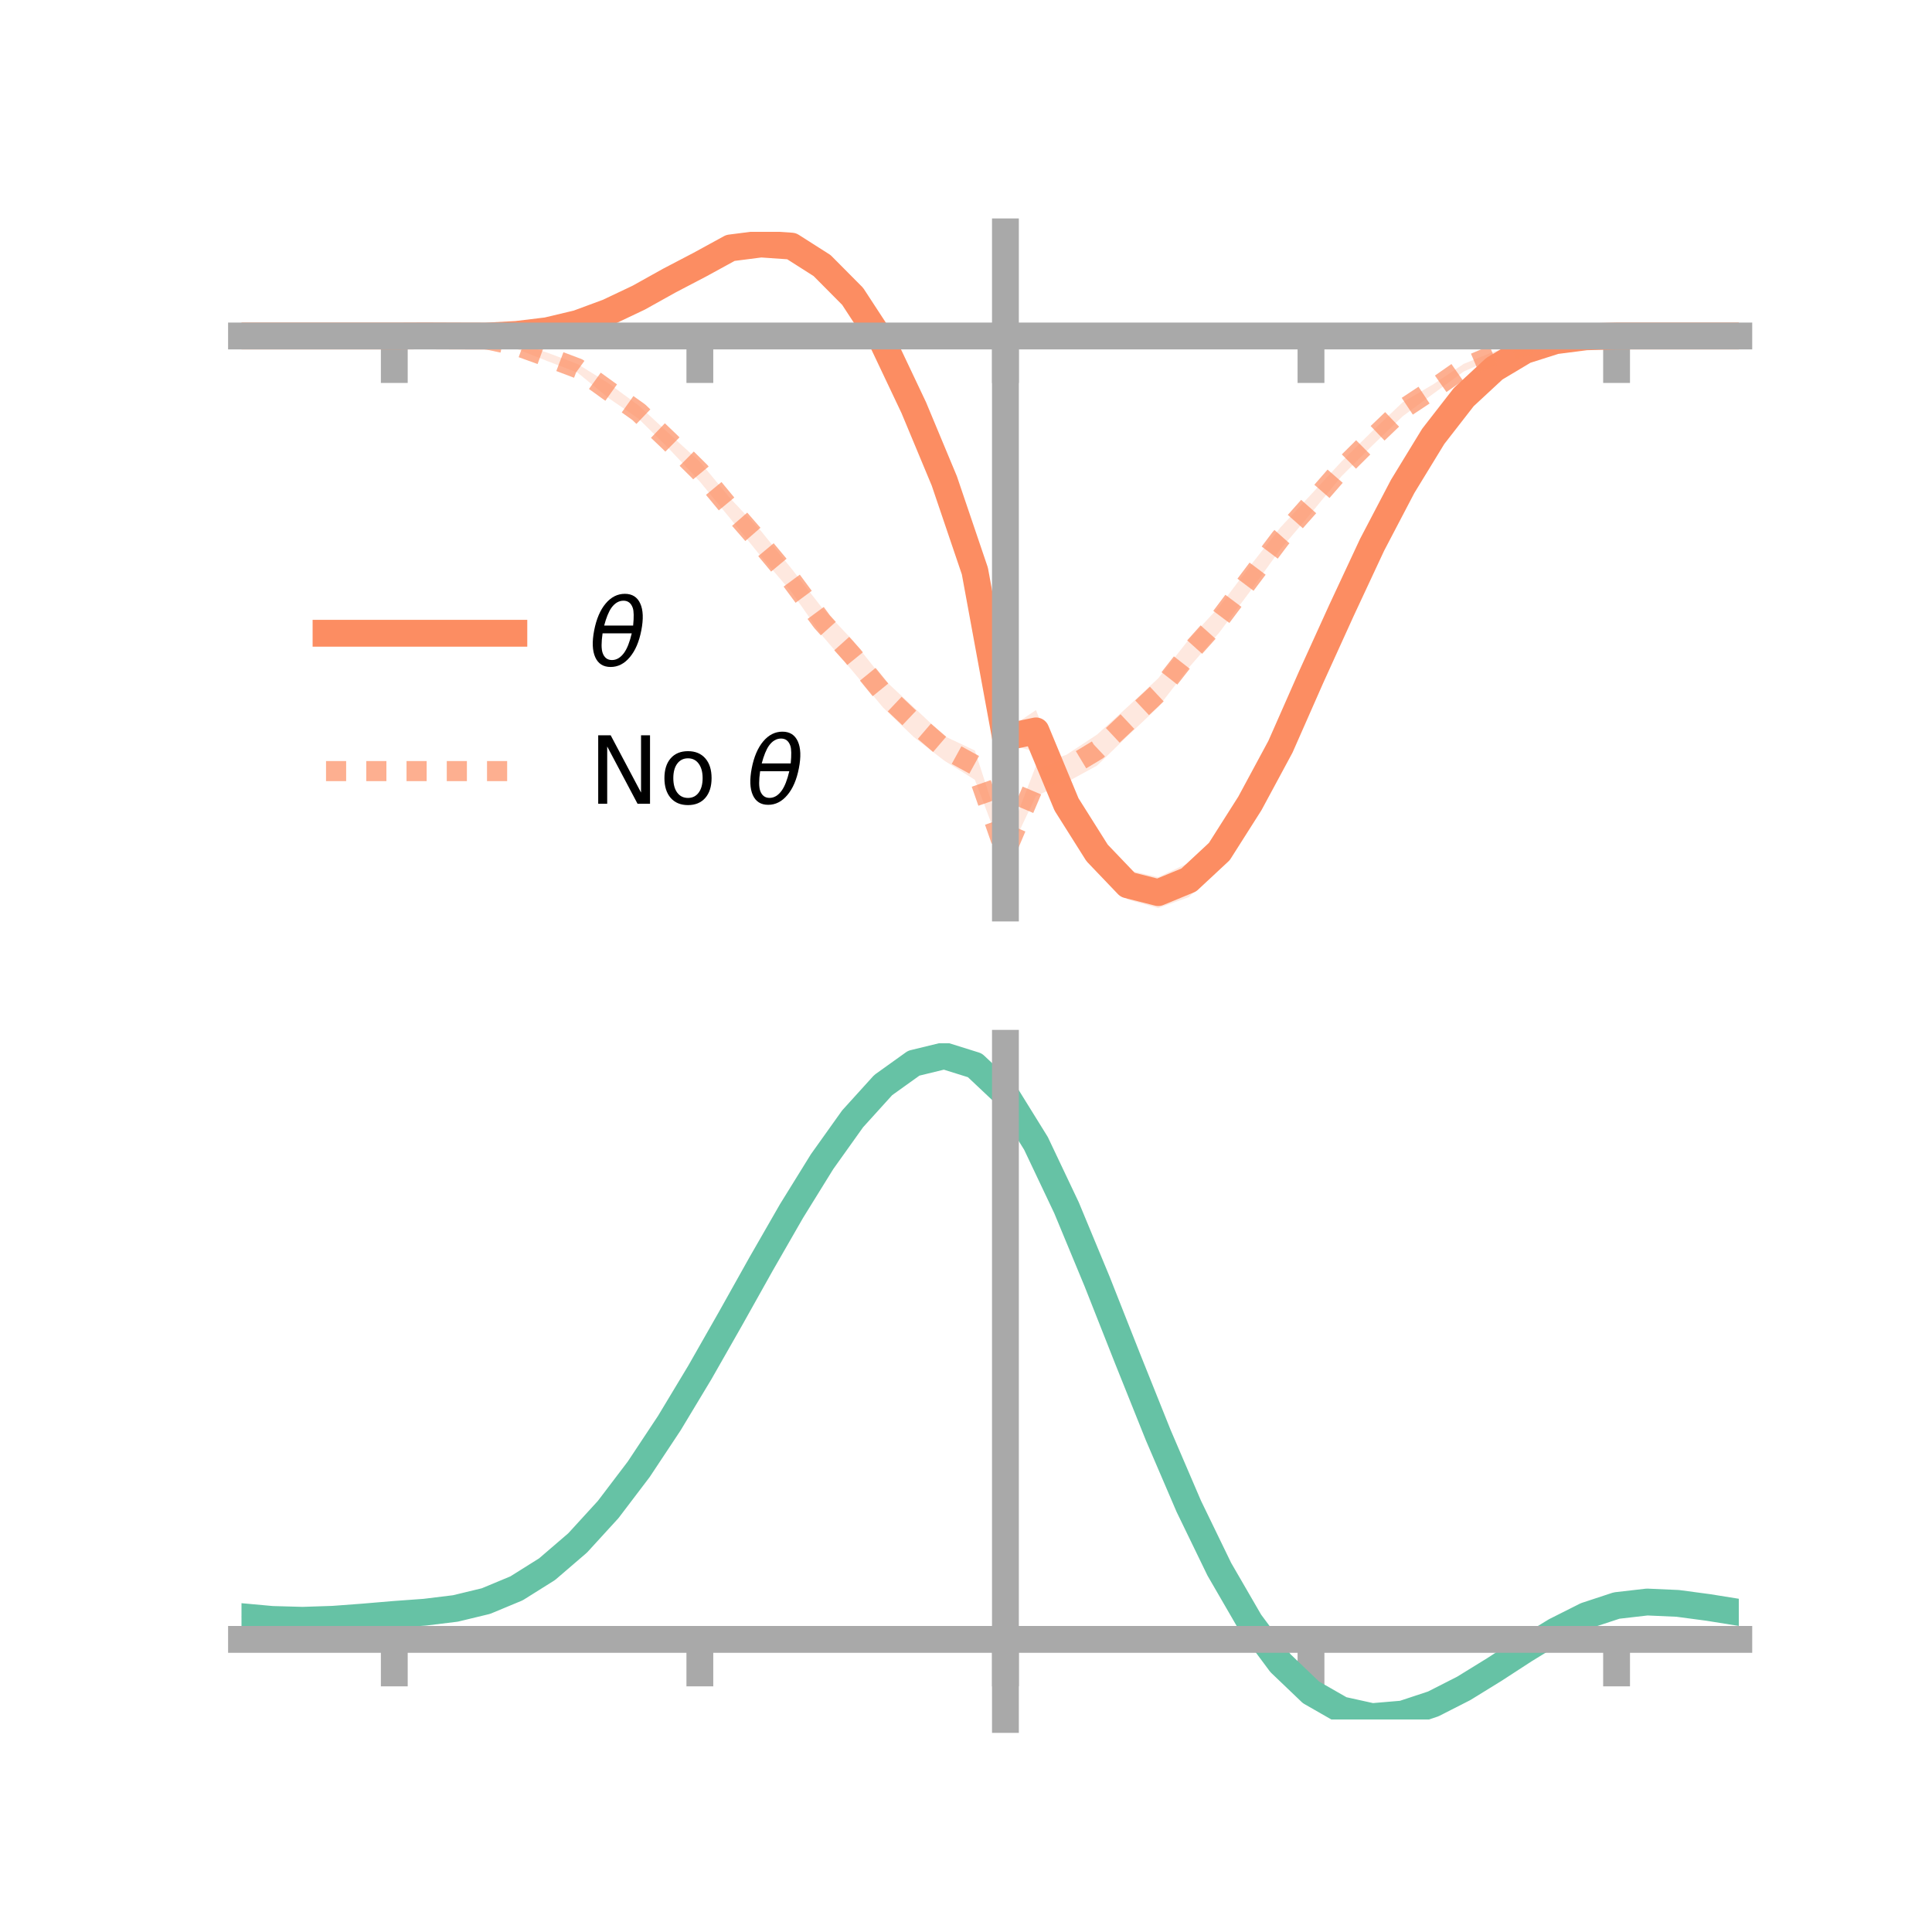 <?xml version="1.0" encoding="utf-8" standalone="no"?>
<!DOCTYPE svg PUBLIC "-//W3C//DTD SVG 1.1//EN"
  "http://www.w3.org/Graphics/SVG/1.1/DTD/svg11.dtd">
<!-- Created with matplotlib (https://matplotlib.org/) -->
<svg height="144pt" version="1.1" viewBox="0 0 144 144" width="144pt" xmlns="http://www.w3.org/2000/svg" xmlns:xlink="http://www.w3.org/1999/xlink">
 <defs>
  <style type="text/css">*{stroke-linecap:butt;stroke-linejoin:round;}</style>
 </defs>
 <g id="figure_1">
  <g id="patch_1">
   <path d="M 0 144 
L 144 144 
L 144 0 
L 0 0 
z
" style="fill:none;"/>
  </g>
  <g id="axes_1">
   <g id="patch_2">
    <path d="M 18 67.68 
L 129.6 67.68 
L 129.6 17.28 
L 18 17.28 
z
" style="fill:none;"/>
   </g>
   <g id="PolyCollection_1">
    <path clip-path="url(#p37e39db7ea)" d="M 18 25.043 
L 18 25.043 
L 20.278 25.043 
L 22.555 25.043 
L 24.833 25.043 
L 27.11 25.043 
L 29.388 25.043 
L 31.665 25.002 
L 33.943 24.967 
L 36.22 24.919 
L 38.498 24.689 
L 40.776 24.391 
L 43.053 23.672 
L 45.331 22.781 
L 47.608 21.593 
L 49.886 20.323 
L 52.163 19.039 
L 54.441 17.783 
L 56.718 17.28 
L 58.996 17.435 
L 61.273 18.675 
L 63.551 20.917 
L 65.829 24.58 
L 68.106 29.129 
L 70.384 34.71 
L 72.661 41.199 
L 74.939 54.461 
L 77.216 52.923 
L 79.494 58.728 
L 81.771 62.395 
L 84.049 64.857 
L 86.327 65.379 
L 88.604 64.311 
L 90.882 62.343 
L 93.159 58.853 
L 95.437 54.908 
L 97.714 49.748 
L 99.992 44.842 
L 102.269 39.922 
L 104.547 35.686 
L 106.824 32.005 
L 109.102 29.298 
L 111.38 27.224 
L 113.657 25.979 
L 115.935 25.315 
L 118.212 25.069 
L 120.49 25.043 
L 122.767 25.043 
L 125.045 25.043 
L 127.322 25.043 
L 129.6 25.043 
L 129.6 25.043 
L 129.6 25.043 
L 127.322 25.043 
L 125.045 25.043 
L 122.767 25.043 
L 120.49 25.044 
L 118.212 25.137 
L 115.935 25.476 
L 113.657 26.26 
L 111.38 27.74 
L 109.102 29.893 
L 106.824 33.047 
L 104.547 36.82 
L 102.269 41.284 
L 99.992 46.12 
L 97.714 51.237 
L 95.437 56.406 
L 93.159 60.912 
L 90.882 64.592 
L 88.604 66.869 
L 86.327 67.68 
L 84.049 67.048 
L 81.771 64.746 
L 79.494 61.189 
L 77.216 56.031 
L 74.939 55.443 
L 72.661 43.924 
L 70.384 36.984 
L 68.106 31.634 
L 65.829 26.572 
L 63.551 23.259 
L 61.273 20.913 
L 58.996 19.253 
L 56.718 19.093 
L 54.441 19.176 
L 52.163 20.411 
L 49.886 21.507 
L 47.608 22.776 
L 45.331 23.749 
L 43.053 24.544 
L 40.776 24.908 
L 38.498 25.164 
L 36.22 25.179 
L 33.943 25.118 
L 31.665 25.066 
L 29.388 25.043 
L 27.11 25.043 
L 24.833 25.043 
L 22.555 25.043 
L 20.278 25.043 
L 18 25.043 
z
" style="fill:#fc8d62;fill-opacity:0.2;"/>
   </g>
   <g id="PolyCollection_2">
    <path clip-path="url(#p37e39db7ea)" d="M 18 25.043 
L 18 25.043 
L 20.278 25.043 
L 22.555 25.043 
L 24.833 25.043 
L 27.11 25.043 
L 29.388 25.043 
L 31.665 24.998 
L 33.943 25.025 
L 36.22 25.111 
L 38.498 25.529 
L 40.776 26.278 
L 43.053 27.133 
L 45.331 28.553 
L 47.608 30.226 
L 49.886 32.335 
L 52.163 34.417 
L 54.441 37.156 
L 56.718 39.574 
L 58.996 42.387 
L 61.273 45.305 
L 63.551 47.722 
L 65.829 50.588 
L 68.106 52.717 
L 70.384 54.863 
L 72.661 55.938 
L 74.939 62.971 
L 77.216 57.077 
L 79.494 56.251 
L 81.771 54.749 
L 84.049 52.682 
L 86.327 50.558 
L 88.604 47.673 
L 90.882 45.216 
L 93.159 42.201 
L 95.437 39.311 
L 97.714 36.86 
L 99.992 34.395 
L 102.269 32.148 
L 104.547 29.981 
L 106.824 28.644 
L 109.102 27.117 
L 111.38 26.194 
L 113.657 25.579 
L 115.935 25.205 
L 118.212 25.059 
L 120.49 25.043 
L 122.767 25.043 
L 125.045 25.043 
L 127.322 25.043 
L 129.6 25.043 
L 129.6 25.043 
L 129.6 25.043 
L 127.322 25.043 
L 125.045 25.043 
L 122.767 25.043 
L 120.49 25.044 
L 118.212 25.127 
L 115.935 25.361 
L 113.657 25.913 
L 111.38 26.678 
L 109.102 27.691 
L 106.824 29.348 
L 104.547 31.029 
L 102.269 33.221 
L 99.992 35.493 
L 97.714 38.257 
L 95.437 40.938 
L 93.159 44.096 
L 90.882 47.14 
L 88.604 49.766 
L 86.327 52.704 
L 84.049 54.851 
L 81.771 57.062 
L 79.494 58.306 
L 77.216 59.329 
L 74.939 64.134 
L 72.661 58.123 
L 70.384 56.697 
L 68.106 54.933 
L 65.829 52.748 
L 63.551 50.019 
L 61.273 47.368 
L 58.996 44.128 
L 56.718 41.474 
L 54.441 38.664 
L 52.163 35.896 
L 49.886 33.468 
L 47.608 31.22 
L 45.331 29.65 
L 43.053 27.776 
L 40.776 26.905 
L 38.498 26.005 
L 36.22 25.452 
L 33.943 25.176 
L 31.665 25.066 
L 29.388 25.043 
L 27.11 25.043 
L 24.833 25.043 
L 22.555 25.043 
L 20.278 25.043 
L 18 25.043 
z
" style="fill:#fc8d62;fill-opacity:0.2;"/>
   </g>
   <g id="matplotlib.axis_1">
    <g id="xtick_1">
     <g id="line2d_1">
      <defs>
       <path d="M 0 0 
L 0 3.5 
" id="mc21aef21bc" style="stroke:#a9a9a9;stroke-width:2;"/>
      </defs>
      <g>
       <use style="fill:#a9a9a9;stroke:#a9a9a9;stroke-width:2;" x="29.388" xlink:href="#mc21aef21bc" y="25.043"/>
      </g>
     </g>
    </g>
    <g id="xtick_2">
     <g id="line2d_2">
      <g>
       <use style="fill:#a9a9a9;stroke:#a9a9a9;stroke-width:2;" x="52.163" xlink:href="#mc21aef21bc" y="25.043"/>
      </g>
     </g>
    </g>
    <g id="xtick_3">
     <g id="line2d_3">
      <g>
       <use style="fill:#a9a9a9;stroke:#a9a9a9;stroke-width:2;" x="74.939" xlink:href="#mc21aef21bc" y="25.043"/>
      </g>
     </g>
    </g>
    <g id="xtick_4">
     <g id="line2d_4">
      <g>
       <use style="fill:#a9a9a9;stroke:#a9a9a9;stroke-width:2;" x="97.714" xlink:href="#mc21aef21bc" y="25.043"/>
      </g>
     </g>
    </g>
    <g id="xtick_5">
     <g id="line2d_5">
      <g>
       <use style="fill:#a9a9a9;stroke:#a9a9a9;stroke-width:2;" x="120.49" xlink:href="#mc21aef21bc" y="25.043"/>
      </g>
     </g>
    </g>
   </g>
   <g id="matplotlib.axis_2"/>
   <g id="line2d_6">
    <path clip-path="url(#p37e39db7ea)" d="M 18 25.043 
L 20.278 25.043 
L 22.555 25.043 
L 24.833 25.043 
L 27.11 25.043 
L 29.388 25.043 
L 31.665 25.034 
L 33.943 25.043 
L 36.22 25.049 
L 38.498 24.926 
L 40.776 24.65 
L 43.053 24.108 
L 45.331 23.265 
L 47.608 22.185 
L 49.886 20.915 
L 52.163 19.725 
L 54.441 18.479 
L 56.718 18.187 
L 58.996 18.344 
L 61.273 19.794 
L 63.551 22.088 
L 65.829 25.576 
L 68.106 30.382 
L 70.384 35.847 
L 72.661 42.561 
L 74.939 54.952 
L 77.216 54.477 
L 79.494 59.959 
L 81.771 63.571 
L 84.049 65.953 
L 86.327 66.529 
L 88.604 65.59 
L 90.882 63.468 
L 93.159 59.882 
L 95.437 55.657 
L 97.714 50.492 
L 99.992 45.481 
L 102.269 40.603 
L 104.547 36.253 
L 106.824 32.526 
L 109.102 29.595 
L 111.38 27.482 
L 113.657 26.12 
L 115.935 25.396 
L 118.212 25.103 
L 120.49 25.043 
L 122.767 25.043 
L 125.045 25.043 
L 127.322 25.043 
L 129.6 25.043 
" style="fill:none;stroke:#fc8d62;stroke-linecap:square;stroke-width:2;"/>
   </g>
   <g id="line2d_7">
    <path clip-path="url(#p37e39db7ea)" d="M 18 25.043 
L 20.278 25.043 
L 22.555 25.043 
L 24.833 25.043 
L 27.11 25.043 
L 29.388 25.043 
L 31.665 25.032 
L 33.943 25.101 
L 36.22 25.281 
L 38.498 25.767 
L 40.776 26.592 
L 43.053 27.455 
L 45.331 29.101 
L 47.608 30.723 
L 49.886 32.901 
L 52.163 35.156 
L 54.441 37.91 
L 56.718 40.524 
L 58.996 43.258 
L 61.273 46.336 
L 63.551 48.87 
L 65.829 51.668 
L 68.106 53.825 
L 70.384 55.78 
L 72.661 57.031 
L 74.939 63.553 
L 77.216 58.203 
L 79.494 57.278 
L 81.771 55.905 
L 84.049 53.766 
L 86.327 51.631 
L 88.604 48.72 
L 90.882 46.178 
L 93.159 43.148 
L 95.437 40.124 
L 97.714 37.559 
L 99.992 34.944 
L 102.269 32.685 
L 104.547 30.505 
L 106.824 28.996 
L 109.102 27.404 
L 111.38 26.436 
L 113.657 25.746 
L 115.935 25.283 
L 118.212 25.093 
L 120.49 25.043 
L 122.767 25.043 
L 125.045 25.043 
L 127.322 25.043 
L 129.6 25.043 
" style="fill:none;stroke:#fc8d62;stroke-dasharray:1.5,1.5;stroke-dashoffset:0;stroke-opacity:0.7;stroke-width:1.5;"/>
   </g>
   <g id="patch_3">
    <path d="M 74.939 67.68 
L 74.939 17.28 
" style="fill:none;stroke:#a9a9a9;stroke-linecap:square;stroke-linejoin:miter;stroke-width:2;"/>
   </g>
   <g id="patch_4">
    <path d="M 129.6 67.68 
L 129.6 17.28 
" style="fill:none;"/>
   </g>
   <g id="patch_5">
    <path d="M 18 25.043 
L 129.6 25.043 
" style="fill:none;stroke:#a9a9a9;stroke-linecap:square;stroke-linejoin:miter;stroke-width:2;"/>
   </g>
   <g id="patch_6">
    <path d="M 18 17.28 
L 129.6 17.28 
" style="fill:none;"/>
   </g>
   <g id="legend_1">
    <g id="line2d_8">
     <path d="M 24.3 47.2 
L 38.3 47.2 
" style="fill:none;stroke:#fc8d62;stroke-linecap:square;stroke-width:2;"/>
    </g>
    <g id="line2d_9"/>
    <g id="text_1">
     <!-- $\theta$ -->
     <g transform="translate(43.9 49.65)scale(0.07 -0.07)">
      <defs>
       <path d="M 45.516 34.672 
L 14.453 34.672 
Q 12.359 20.062 14.5 13.875 
Q 17.188 6.25 24.469 6.25 
Q 31.781 6.25 37.359 13.922 
Q 42.234 20.656 45.516 34.672 
z
M 47.016 42.969 
Q 48.344 56.844 46.625 61.719 
Q 43.953 69.438 36.766 69.438 
Q 29.297 69.438 23.828 61.812 
Q 19.531 55.672 16.156 42.969 
z
M 38.188 76.766 
Q 49.906 76.766 54.594 66.406 
Q 59.281 56.109 55.719 37.844 
Q 52.203 19.625 43.453 9.281 
Q 34.766 -1.125 23.047 -1.125 
Q 11.281 -1.125 6.641 9.281 
Q 2 19.625 5.516 37.844 
Q 9.078 56.109 17.719 66.406 
Q 26.422 76.766 38.188 76.766 
z
" id="DejaVuSans-Oblique-952"/>
      </defs>
      <use transform="translate(0 0.234)" xlink:href="#DejaVuSans-Oblique-952"/>
     </g>
    </g>
    <g id="line2d_10">
     <path d="M 24.3 57.474 
L 38.3 57.474 
" style="fill:none;stroke:#fc8d62;stroke-dasharray:1.5,1.5;stroke-dashoffset:0;stroke-opacity:0.7;stroke-width:1.5;"/>
    </g>
    <g id="line2d_11"/>
    <g id="text_2">
     <!-- No $\theta$ -->
     <g transform="translate(43.9 59.924)scale(0.07 -0.07)">
      <defs>
       <path d="M 9.812 72.906 
L 23.094 72.906 
L 55.422 11.922 
L 55.422 72.906 
L 64.984 72.906 
L 64.984 0 
L 51.703 0 
L 19.391 60.984 
L 19.391 0 
L 9.812 0 
z
" id="DejaVuSans-78"/>
       <path d="M 30.609 48.391 
Q 23.391 48.391 19.188 42.75 
Q 14.984 37.109 14.984 27.297 
Q 14.984 17.484 19.156 11.844 
Q 23.344 6.203 30.609 6.203 
Q 37.797 6.203 41.984 11.859 
Q 46.188 17.531 46.188 27.297 
Q 46.188 37.016 41.984 42.703 
Q 37.797 48.391 30.609 48.391 
z
M 30.609 56 
Q 42.328 56 49.016 48.375 
Q 55.719 40.766 55.719 27.297 
Q 55.719 13.875 49.016 6.219 
Q 42.328 -1.422 30.609 -1.422 
Q 18.844 -1.422 12.172 6.219 
Q 5.516 13.875 5.516 27.297 
Q 5.516 40.766 12.172 48.375 
Q 18.844 56 30.609 56 
z
" id="DejaVuSans-111"/>
       <path id="DejaVuSans-32"/>
      </defs>
      <use transform="translate(0 0.234)" xlink:href="#DejaVuSans-78"/>
      <use transform="translate(74.805 0.234)" xlink:href="#DejaVuSans-111"/>
      <use transform="translate(135.986 0.234)" xlink:href="#DejaVuSans-32"/>
      <use transform="translate(167.773 0.234)" xlink:href="#DejaVuSans-Oblique-952"/>
     </g>
    </g>
   </g>
  </g>
  <g id="axes_2">
   <g id="patch_7">
    <path d="M 18 128.16 
L 129.6 128.16 
L 129.6 77.76 
L 18 77.76 
z
" style="fill:none;"/>
   </g>
   <g id="PolyCollection_3">
    <path clip-path="url(#pc789c55b4b)" d="M 18 120.535 
L 18 120.458 
L 20.278 120.675 
L 22.555 120.739 
L 24.833 120.656 
L 27.11 120.476 
L 29.388 120.276 
L 31.665 120.105 
L 33.943 119.822 
L 36.22 119.265 
L 38.498 118.308 
L 40.776 116.858 
L 43.053 114.864 
L 45.331 112.318 
L 47.608 109.251 
L 49.886 105.732 
L 52.163 101.861 
L 54.441 97.769 
L 56.718 93.609 
L 58.996 89.557 
L 61.273 85.802 
L 63.551 82.543 
L 65.829 79.982 
L 68.106 78.322 
L 70.384 77.76 
L 72.661 78.485 
L 74.939 80.666 
L 77.216 84.391 
L 79.494 89.262 
L 81.771 94.832 
L 84.049 100.684 
L 86.327 106.454 
L 88.604 111.841 
L 90.882 116.612 
L 93.159 120.6 
L 95.437 123.71 
L 97.714 125.909 
L 99.992 127.224 
L 102.269 127.733 
L 104.547 127.548 
L 106.824 126.808 
L 109.102 125.667 
L 111.38 124.288 
L 113.657 122.833 
L 115.935 121.462 
L 118.212 120.329 
L 120.49 119.584 
L 122.767 119.325 
L 125.045 119.432 
L 127.322 119.745 
L 129.6 120.123 
L 129.6 120.227 
L 129.6 120.227 
L 127.322 119.875 
L 125.045 119.582 
L 122.767 119.487 
L 120.49 119.752 
L 118.212 120.506 
L 115.935 121.666 
L 113.657 123.081 
L 111.38 124.586 
L 109.102 126.014 
L 106.824 127.194 
L 104.547 127.96 
L 102.269 128.16 
L 99.992 127.663 
L 97.714 126.368 
L 95.437 124.216 
L 93.159 121.188 
L 90.882 117.317 
L 88.604 112.694 
L 86.327 107.473 
L 84.049 101.877 
L 81.771 96.196 
L 79.494 90.785 
L 77.216 86.051 
L 74.939 82.431 
L 72.661 80.318 
L 70.384 79.62 
L 68.106 80.166 
L 65.829 81.769 
L 63.551 84.235 
L 61.273 87.366 
L 58.996 90.966 
L 56.718 94.844 
L 54.441 98.819 
L 52.163 102.724 
L 49.886 106.416 
L 47.608 109.772 
L 45.331 112.699 
L 43.053 115.138 
L 40.776 117.058 
L 38.498 118.467 
L 36.22 119.404 
L 33.943 119.949 
L 31.665 120.223 
L 29.388 120.383 
L 27.11 120.567 
L 24.833 120.728 
L 22.555 120.795 
L 20.278 120.733 
L 18 120.535 
z
" style="fill:#66c2a5;fill-opacity:0.2;"/>
   </g>
   <g id="matplotlib.axis_3">
    <g id="xtick_6">
     <g id="line2d_12">
      <g>
       <use style="fill:#a9a9a9;stroke:#a9a9a9;stroke-width:2;" x="29.388" xlink:href="#mc21aef21bc" y="122.191"/>
      </g>
     </g>
    </g>
    <g id="xtick_7">
     <g id="line2d_13">
      <g>
       <use style="fill:#a9a9a9;stroke:#a9a9a9;stroke-width:2;" x="52.163" xlink:href="#mc21aef21bc" y="122.191"/>
      </g>
     </g>
    </g>
    <g id="xtick_8">
     <g id="line2d_14">
      <g>
       <use style="fill:#a9a9a9;stroke:#a9a9a9;stroke-width:2;" x="74.939" xlink:href="#mc21aef21bc" y="122.191"/>
      </g>
     </g>
    </g>
    <g id="xtick_9">
     <g id="line2d_15">
      <g>
       <use style="fill:#a9a9a9;stroke:#a9a9a9;stroke-width:2;" x="97.714" xlink:href="#mc21aef21bc" y="122.191"/>
      </g>
     </g>
    </g>
    <g id="xtick_10">
     <g id="line2d_16">
      <g>
       <use style="fill:#a9a9a9;stroke:#a9a9a9;stroke-width:2;" x="120.49" xlink:href="#mc21aef21bc" y="122.191"/>
      </g>
     </g>
    </g>
   </g>
   <g id="matplotlib.axis_4"/>
   <g id="line2d_17">
    <path clip-path="url(#pc789c55b4b)" d="M 18 120.496 
L 20.278 120.704 
L 22.555 120.767 
L 24.833 120.692 
L 27.11 120.522 
L 29.388 120.329 
L 31.665 120.164 
L 33.943 119.885 
L 36.22 119.335 
L 38.498 118.387 
L 40.776 116.958 
L 43.053 115.001 
L 45.331 112.509 
L 47.608 109.511 
L 49.886 106.074 
L 52.163 102.293 
L 54.441 98.294 
L 56.718 94.227 
L 58.996 90.262 
L 61.273 86.584 
L 63.551 83.389 
L 65.829 80.875 
L 68.106 79.244 
L 70.384 78.69 
L 72.661 79.402 
L 74.939 81.548 
L 77.216 85.221 
L 79.494 90.024 
L 81.771 95.514 
L 84.049 101.28 
L 86.327 106.963 
L 88.604 112.268 
L 90.882 116.964 
L 93.159 120.894 
L 95.437 123.963 
L 97.714 126.139 
L 99.992 127.444 
L 102.269 127.947 
L 104.547 127.754 
L 106.824 127.001 
L 109.102 125.841 
L 111.38 124.437 
L 113.657 122.957 
L 115.935 121.564 
L 118.212 120.418 
L 120.49 119.668 
L 122.767 119.406 
L 125.045 119.507 
L 127.322 119.81 
L 129.6 120.175 
" style="fill:none;stroke:#66c2a5;stroke-linecap:square;stroke-width:2;"/>
   </g>
   <g id="patch_8">
    <path d="M 74.939 128.16 
L 74.939 77.76 
" style="fill:none;stroke:#a9a9a9;stroke-linecap:square;stroke-linejoin:miter;stroke-width:2;"/>
   </g>
   <g id="patch_9">
    <path d="M 129.6 128.16 
L 129.6 77.76 
" style="fill:none;"/>
   </g>
   <g id="patch_10">
    <path d="M 18 122.191 
L 129.6 122.191 
" style="fill:none;stroke:#a9a9a9;stroke-linecap:square;stroke-linejoin:miter;stroke-width:2;"/>
   </g>
   <g id="patch_11">
    <path d="M 18 77.76 
L 129.6 77.76 
" style="fill:none;"/>
   </g>
  </g>
 </g>
 <defs>
  <clipPath id="p37e39db7ea">
   <rect height="50.4" width="111.6" x="18" y="17.28"/>
  </clipPath>
  <clipPath id="pc789c55b4b">
   <rect height="50.4" width="111.6" x="18" y="77.76"/>
  </clipPath>
 </defs>
</svg>
